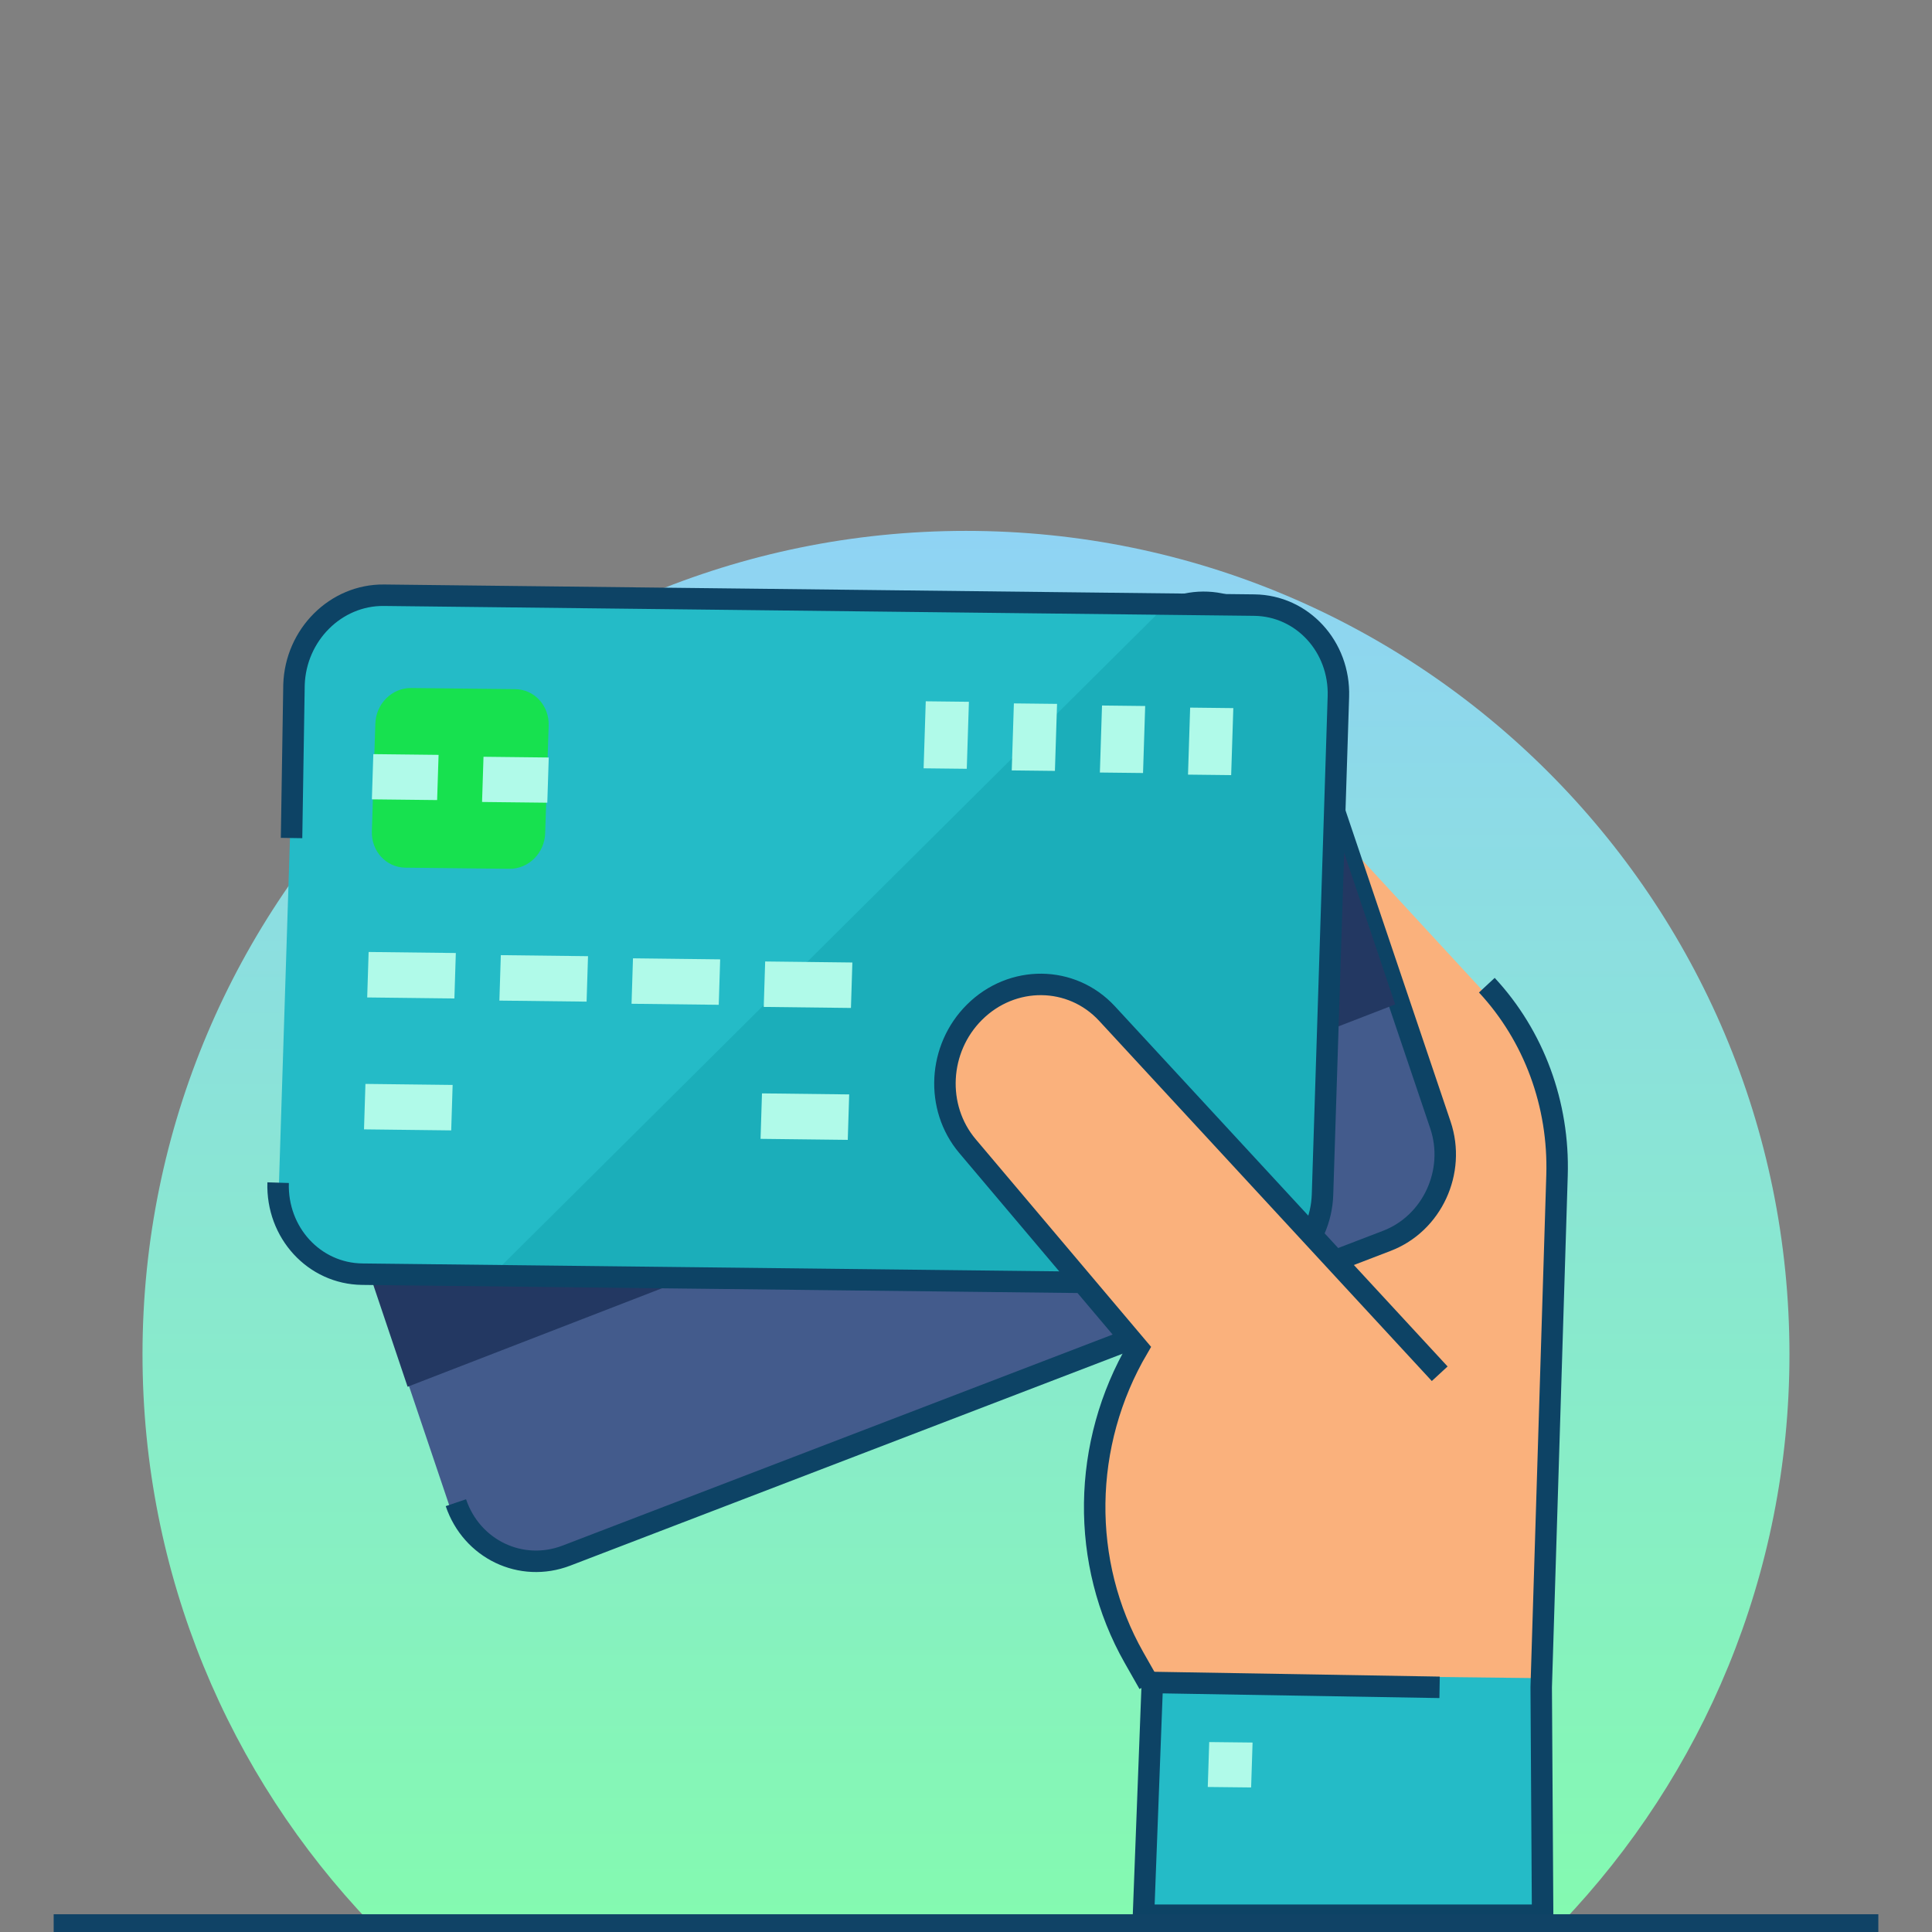 <svg width="180" height="180" viewBox="0 0 180 180" fill="none" xmlns="http://www.w3.org/2000/svg">
<rect x="0" y="0" width="180" height="180" fill="#808080" stroke="none"/>
<path fill-rule="evenodd" clip-rule="evenodd" d="M145.482 179.169C158.639 165.396 166.719 146.732 166.719 126.182C166.719 83.81 132.37 49.461 89.998 49.461C47.626 49.461 13.277 83.81 13.277 126.182C13.277 146.732 21.358 165.396 34.514 179.169H145.482Z" fill="url(#paint0_linear)"/>
<path d="M137.767 91.895L117.523 69.944L114.929 156.787L142.887 157.162L144.309 109.586C144.506 102.98 142.151 96.613 137.767 91.895Z" fill="#FAB17C"/>
<path d="M41.854 140.245L27.248 96.972C25.782 92.628 28.016 87.791 32.24 86.17L108.715 56.824C112.937 55.204 117.55 57.411 119.016 61.757L133.622 105.031C135.088 109.375 132.854 114.211 128.63 115.832L52.158 145.179C47.933 146.799 43.322 144.589 41.854 140.245Z" fill="#435B8C"/>
<path d="M42.474 140.003C43.942 144.343 48.55 146.551 52.773 144.932L129.21 115.606C133.433 113.986 135.665 109.153 134.2 104.813L119.6 61.574C118.135 57.231 113.524 55.026 109.304 56.645L32.864 85.972" stroke="#0D4365" stroke-width="2"/>
<path d="M124.449 77.125L32.441 112.764L37.975 129.2L129.986 93.579L124.449 77.125Z" fill="#233862"/>
<path d="M25.989 110.29L27.469 63.902C27.618 59.245 31.369 55.509 35.847 55.56L116.934 56.482C121.412 56.532 124.922 60.35 124.773 65.008L123.293 111.395C123.144 116.053 119.393 119.788 114.915 119.737L33.828 118.816C29.35 118.765 25.84 114.947 25.989 110.29Z" fill="#24BBC7"/>
<path d="M117.002 56.723L108.403 56.628L45.678 118.961L114.973 119.728C119.442 119.777 123.187 116.056 123.336 111.416L124.824 65.213C124.973 60.574 121.471 56.772 117.002 56.723Z" fill="#1BAEBA"/>
<path d="M34.344 88.694L42.468 88.79L42.335 93.025L34.211 92.93L34.344 88.694Z" fill="#B0FAE9"/>
<path d="M34.047 100.985L42.171 101.081L42.038 105.316L33.914 105.22L34.047 100.985Z" fill="#B0FAE9"/>
<path d="M70.992 101.868L79.117 101.964L78.984 106.199L70.859 106.104L70.992 101.868Z" fill="#B0FAE9"/>
<path d="M46.66 88.989L54.784 89.085L54.651 93.32L46.527 93.224L46.66 88.989Z" fill="#B0FAE9"/>
<path d="M58.973 89.284L67.097 89.38L66.964 93.615L58.84 93.519L58.973 89.284Z" fill="#B0FAE9"/>
<path d="M71.289 89.578L79.413 89.674L79.281 93.909L71.156 93.813L71.289 89.578Z" fill="#B0FAE9"/>
<path d="M110.883 65.927L114.905 65.973L114.705 72.216L110.684 72.17L110.883 65.927Z" fill="#B0FAE9"/>
<path d="M102.672 65.731L106.694 65.777L106.494 72.02L102.473 71.974L102.672 65.731Z" fill="#B0FAE9"/>
<path d="M94.461 65.534L98.483 65.58L98.284 71.823L94.262 71.777L94.461 65.534Z" fill="#B0FAE9"/>
<path d="M86.25 65.338L90.271 65.384L90.072 71.627L86.051 71.582L86.25 65.338Z" fill="#B0FAE9"/>
<path d="M106.91 155.931L143.423 156.35L143.557 178.275L106.507 178.275L106.91 155.931Z" fill="#24BBC7"/>
<path d="M112.66 162.304L116.699 162.349L116.564 166.533L112.525 166.489L112.66 162.304Z" fill="#B0FAE9"/>
<path d="M34.646 77.455L34.97 67.413C35.03 65.564 36.523 64.081 38.308 64.101L47.997 64.207C49.781 64.227 51.177 65.741 51.118 67.591L50.793 77.633C50.734 79.483 49.241 80.965 47.456 80.945L37.767 80.839C35.983 80.819 34.586 79.305 34.646 77.455Z" fill="#17E14F"/>
<path d="M34.781 70.26L40.861 70.329L40.726 74.541L34.647 74.473L34.781 70.26Z" fill="#B0FAE9"/>
<path d="M45.047 70.506L51.126 70.574L50.991 74.786L44.912 74.718L45.047 70.506Z" fill="#B0FAE9"/>
<path d="M25.912 110.186C25.763 114.844 29.274 118.661 33.752 118.712L114.838 119.632C119.316 119.683 123.068 115.947 123.216 111.29L124.695 64.902C124.844 60.245 121.334 56.427 116.856 56.376L35.769 55.456C31.291 55.406 27.54 59.141 27.391 63.799L27.163 78.076" stroke="#0D4365" stroke-width="2"/>
<path d="M102.466 94.17C99.165 90.609 93.641 90.558 90.126 94.054C86.728 97.435 86.438 102.925 89.467 106.522L105.362 125.338C100.116 134.266 99.973 145.346 104.986 154.179L106.371 156.619L132.534 156.913L133.47 127.738L102.466 94.17Z" fill="#FAB17C"/>
<path d="M138.525 91.787C142.915 96.511 145.269 102.89 145.064 109.512L143.591 157.2L143.722 178.436L106.537 178.436L107.361 156.753M106.79 156.743L134.124 157.205" stroke="#0D4365" stroke-width="2"/>
<path d="M107.035 156.871L105.65 154.431C100.637 145.597 100.78 134.517 106.026 125.589L90.131 106.773C87.102 103.176 87.392 97.686 90.791 94.305C94.305 90.809 99.83 90.861 103.13 94.421L134.134 127.989" stroke="#0D4365" stroke-width="2"/>
<rect x="5" y="178.347" width="170" height="1.653" fill="#104366"/>
<defs>
<linearGradient id="paint0_linear" x1="89.998" y1="49.461" x2="89.998" y2="179.169" gradientUnits="userSpaceOnUse">
<stop stop-color="#8FD3F4"/>
<stop offset="1" stop-color="#84FAB0"/>
</linearGradient>
</defs>
</svg>
